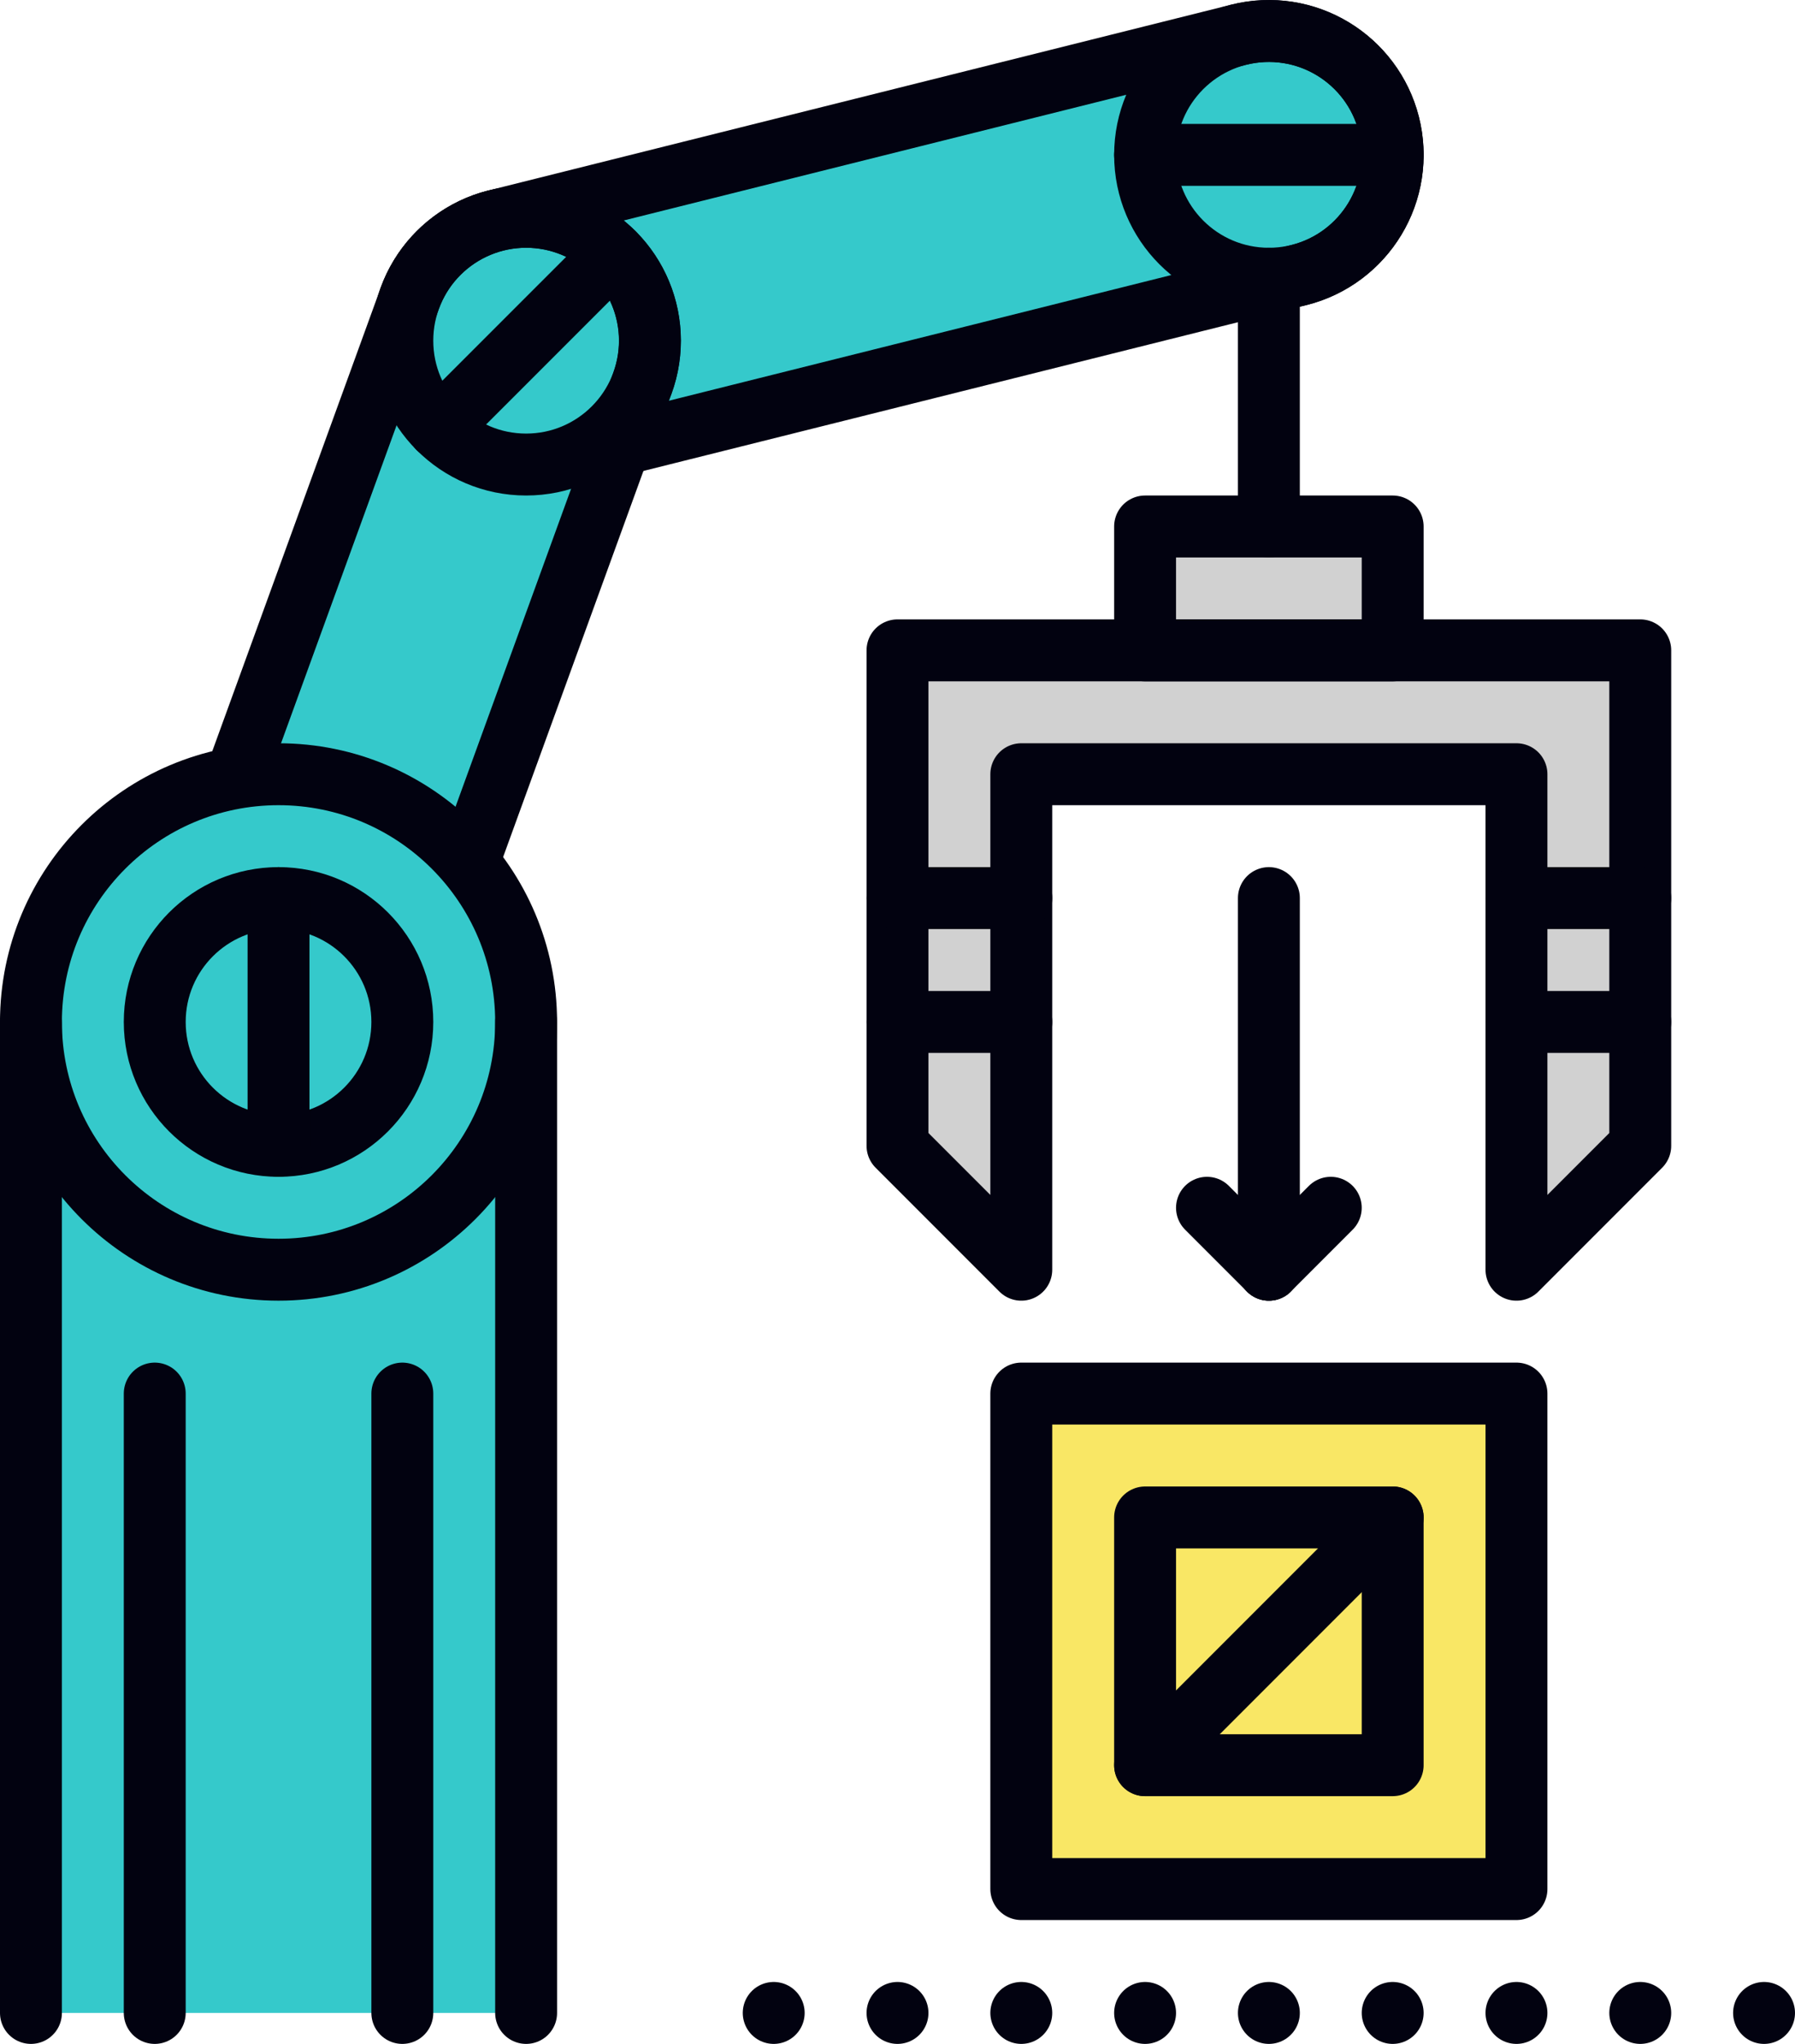 <?xml version="1.0" encoding="iso-8859-1"?>
<!-- Generator: Adobe Illustrator 17.0.0, SVG Export Plug-In . SVG Version: 6.00 Build 0)  -->
<!DOCTYPE svg PUBLIC "-//W3C//DTD SVG 1.1//EN" "http://www.w3.org/Graphics/SVG/1.1/DTD/svg11.dtd">
<svg version="1.1" id="_x30_39_x5F_mechanization" xmlns="http://www.w3.org/2000/svg" xmlns:xlink="http://www.w3.org/1999/xlink"
	 x="0px" y="0px" width="58px" height="66.001px" viewBox="0 0 58 66.001" style="enable-background:new 0 0 58 66.001;"
	 xml:space="preserve">
<g>
	<rect x="37" y="17.001" style="fill:#D1D1D1;" width="8" height="4"/>
	<polygon style="fill:#D1D1D1;" points="33,41.001 33,25.001 49,25.001 49,41.001 53,37.001 53,21.001 29,21.001 29,37.001 	"/>
	<g>
		<path style="fill:#35C9CB;" d="M16.997,15.002c-1.792,0-3.423-1.214-3.878-3.03c-0.535-2.144,0.767-4.315,2.911-4.852l24-6
			c2.139-0.535,4.313,0.768,4.851,2.91c0.535,2.144-0.768,4.315-2.911,4.852l-24,6C17.645,14.963,17.318,15.002,16.997,15.002z"/>
	</g>
	<g>
		<path style="fill:none;stroke:#020210;stroke-width:2;stroke-linecap:round;stroke-linejoin:round;stroke-miterlimit:10;" d="
			M16.997,15.002c-1.792,0-3.423-1.214-3.878-3.03c-0.535-2.144,0.767-4.315,2.911-4.852l24-6c2.139-0.535,4.313,0.768,4.851,2.91
			c0.535,2.144-0.768,4.315-2.911,4.852l-24,6C17.645,14.963,17.318,15.002,16.997,15.002z"/>
	</g>
	<g>
		<path style="fill:#35C9CB;" d="M9,37.002c-0.454,0-0.916-0.077-1.367-0.241c-2.076-0.756-3.146-3.051-2.392-5.127l8-22
			c0.755-2.076,3.051-3.147,5.126-2.393c2.076,0.756,3.146,3.051,2.392,5.127l-8,22C12.168,35.993,10.634,37.002,9,37.002z"/>
	</g>
	<g>
		<path style="fill:none;stroke:#020210;stroke-width:2;stroke-linecap:round;stroke-linejoin:round;stroke-miterlimit:10;" d="
			M9,37.002c-0.454,0-0.916-0.077-1.367-0.241c-2.076-0.756-3.146-3.051-2.392-5.127l8-22c0.755-2.076,3.051-3.147,5.126-2.393
			c2.076,0.756,3.146,3.051,2.392,5.127l-8,22C12.168,35.993,10.634,37.002,9,37.002z"/>
	</g>
	<circle style="fill:#35C9CB;" cx="9" cy="33.001" r="8"/>
	<rect x="1" y="33.001" style="fill:#35C9CB;" width="16" height="32"/>
	<rect x="33" y="45.001" style="fill:#F9E765;" width="16" height="16"/>
	
		<line style="fill:none;stroke:#020210;stroke-width:2;stroke-linecap:round;stroke-linejoin:round;stroke-miterlimit:10;" x1="17" y1="65.001" x2="17" y2="33.001"/>
	
		<line style="fill:none;stroke:#020210;stroke-width:2;stroke-linecap:round;stroke-linejoin:round;stroke-miterlimit:10;" x1="1" y1="65.001" x2="1" y2="33.001"/>
	
		<circle style="fill:none;stroke:#020210;stroke-width:2;stroke-linecap:round;stroke-linejoin:round;stroke-miterlimit:10;" cx="9" cy="33.001" r="8"/>
	
		<circle style="fill:none;stroke:#020210;stroke-width:2;stroke-linecap:round;stroke-linejoin:round;stroke-miterlimit:10;" cx="9" cy="33.001" r="4"/>
	
		<line style="fill:none;stroke:#020210;stroke-width:2;stroke-linecap:round;stroke-linejoin:round;stroke-miterlimit:10;" x1="9" y1="37.001" x2="9" y2="29.001"/>
	
		<line style="fill:none;stroke:#020210;stroke-width:2;stroke-linecap:round;stroke-linejoin:round;stroke-miterlimit:10;" x1="5" y1="45.001" x2="5" y2="65.001"/>
	
		<line style="fill:none;stroke:#020210;stroke-width:2;stroke-linecap:round;stroke-linejoin:round;stroke-miterlimit:10;" x1="13" y1="45.001" x2="13" y2="65.001"/>
	
		<circle style="fill:none;stroke:#020210;stroke-width:2;stroke-linecap:round;stroke-linejoin:round;stroke-miterlimit:10;" cx="41" cy="5.001" r="4"/>
	
		<line style="fill:none;stroke:#020210;stroke-width:2;stroke-linecap:round;stroke-linejoin:round;stroke-miterlimit:10;" x1="41" y1="9.001" x2="41" y2="17.001"/>
	
		<line style="fill:none;stroke:#020210;stroke-width:2;stroke-linecap:round;stroke-linejoin:round;stroke-miterlimit:10;" x1="45" y1="5.001" x2="37" y2="5.001"/>
	
		<polygon style="fill:none;stroke:#020210;stroke-width:2;stroke-linecap:round;stroke-linejoin:round;stroke-miterlimit:10;" points="
		33,41.001 33,25.001 49,25.001 49,41.001 53,37.001 53,21.001 29,21.001 29,37.001 	"/>
	
		<rect x="37" y="17.001" style="fill:none;stroke:#020210;stroke-width:2;stroke-linecap:round;stroke-linejoin:round;stroke-miterlimit:10;" width="8" height="4"/>
	
		<line style="fill:none;stroke:#020210;stroke-width:2;stroke-linecap:round;stroke-linejoin:round;stroke-miterlimit:10;" x1="49" y1="29.001" x2="53" y2="29.001"/>
	
		<line style="fill:none;stroke:#020210;stroke-width:2;stroke-linecap:round;stroke-linejoin:round;stroke-miterlimit:10;" x1="49" y1="33.001" x2="53" y2="33.001"/>
	
		<line style="fill:none;stroke:#020210;stroke-width:2;stroke-linecap:round;stroke-linejoin:round;stroke-miterlimit:10;" x1="29" y1="33.001" x2="33" y2="33.001"/>
	
		<line style="fill:none;stroke:#020210;stroke-width:2;stroke-linecap:round;stroke-linejoin:round;stroke-miterlimit:10;" x1="29" y1="29.001" x2="33" y2="29.001"/>
	
		<rect x="33" y="45.001" style="fill:none;stroke:#020210;stroke-width:2;stroke-linecap:round;stroke-linejoin:round;stroke-miterlimit:10;" width="16" height="16"/>
	
		<rect x="37" y="49.001" style="fill:none;stroke:#020210;stroke-width:2;stroke-linecap:round;stroke-linejoin:round;stroke-miterlimit:10;" width="8" height="8"/>
	
		<line style="fill:none;stroke:#020210;stroke-width:2;stroke-linecap:round;stroke-linejoin:round;stroke-miterlimit:10;" x1="37" y1="57.001" x2="45" y2="49.001"/>
	
		<line style="fill:none;stroke:#020210;stroke-width:2;stroke-linecap:round;stroke-linejoin:round;stroke-miterlimit:10;" x1="41" y1="29.001" x2="41" y2="41.001"/>
	
		<line style="fill:none;stroke:#020210;stroke-width:2;stroke-linecap:round;stroke-linejoin:round;stroke-miterlimit:10;" x1="41" y1="41.001" x2="39" y2="39.001"/>
	
		<line style="fill:none;stroke:#020210;stroke-width:2;stroke-linecap:round;stroke-linejoin:round;stroke-miterlimit:10;" x1="41" y1="41.001" x2="43" y2="39.001"/>
	
		<line style="fill:none;stroke:#020210;stroke-width:2;stroke-linecap:round;stroke-linejoin:round;stroke-miterlimit:10;stroke-dasharray:0,4;" x1="25" y1="65.001" x2="57" y2="65.001"/>
	
		<circle style="fill:none;stroke:#020210;stroke-width:2;stroke-linecap:round;stroke-linejoin:round;stroke-miterlimit:10;" cx="17" cy="11.001" r="4"/>
	
		<line style="fill:none;stroke:#020210;stroke-width:2;stroke-linecap:round;stroke-linejoin:round;stroke-miterlimit:10;" x1="14.171" y1="13.829" x2="19.829" y2="8.173"/>
</g>
</svg>
